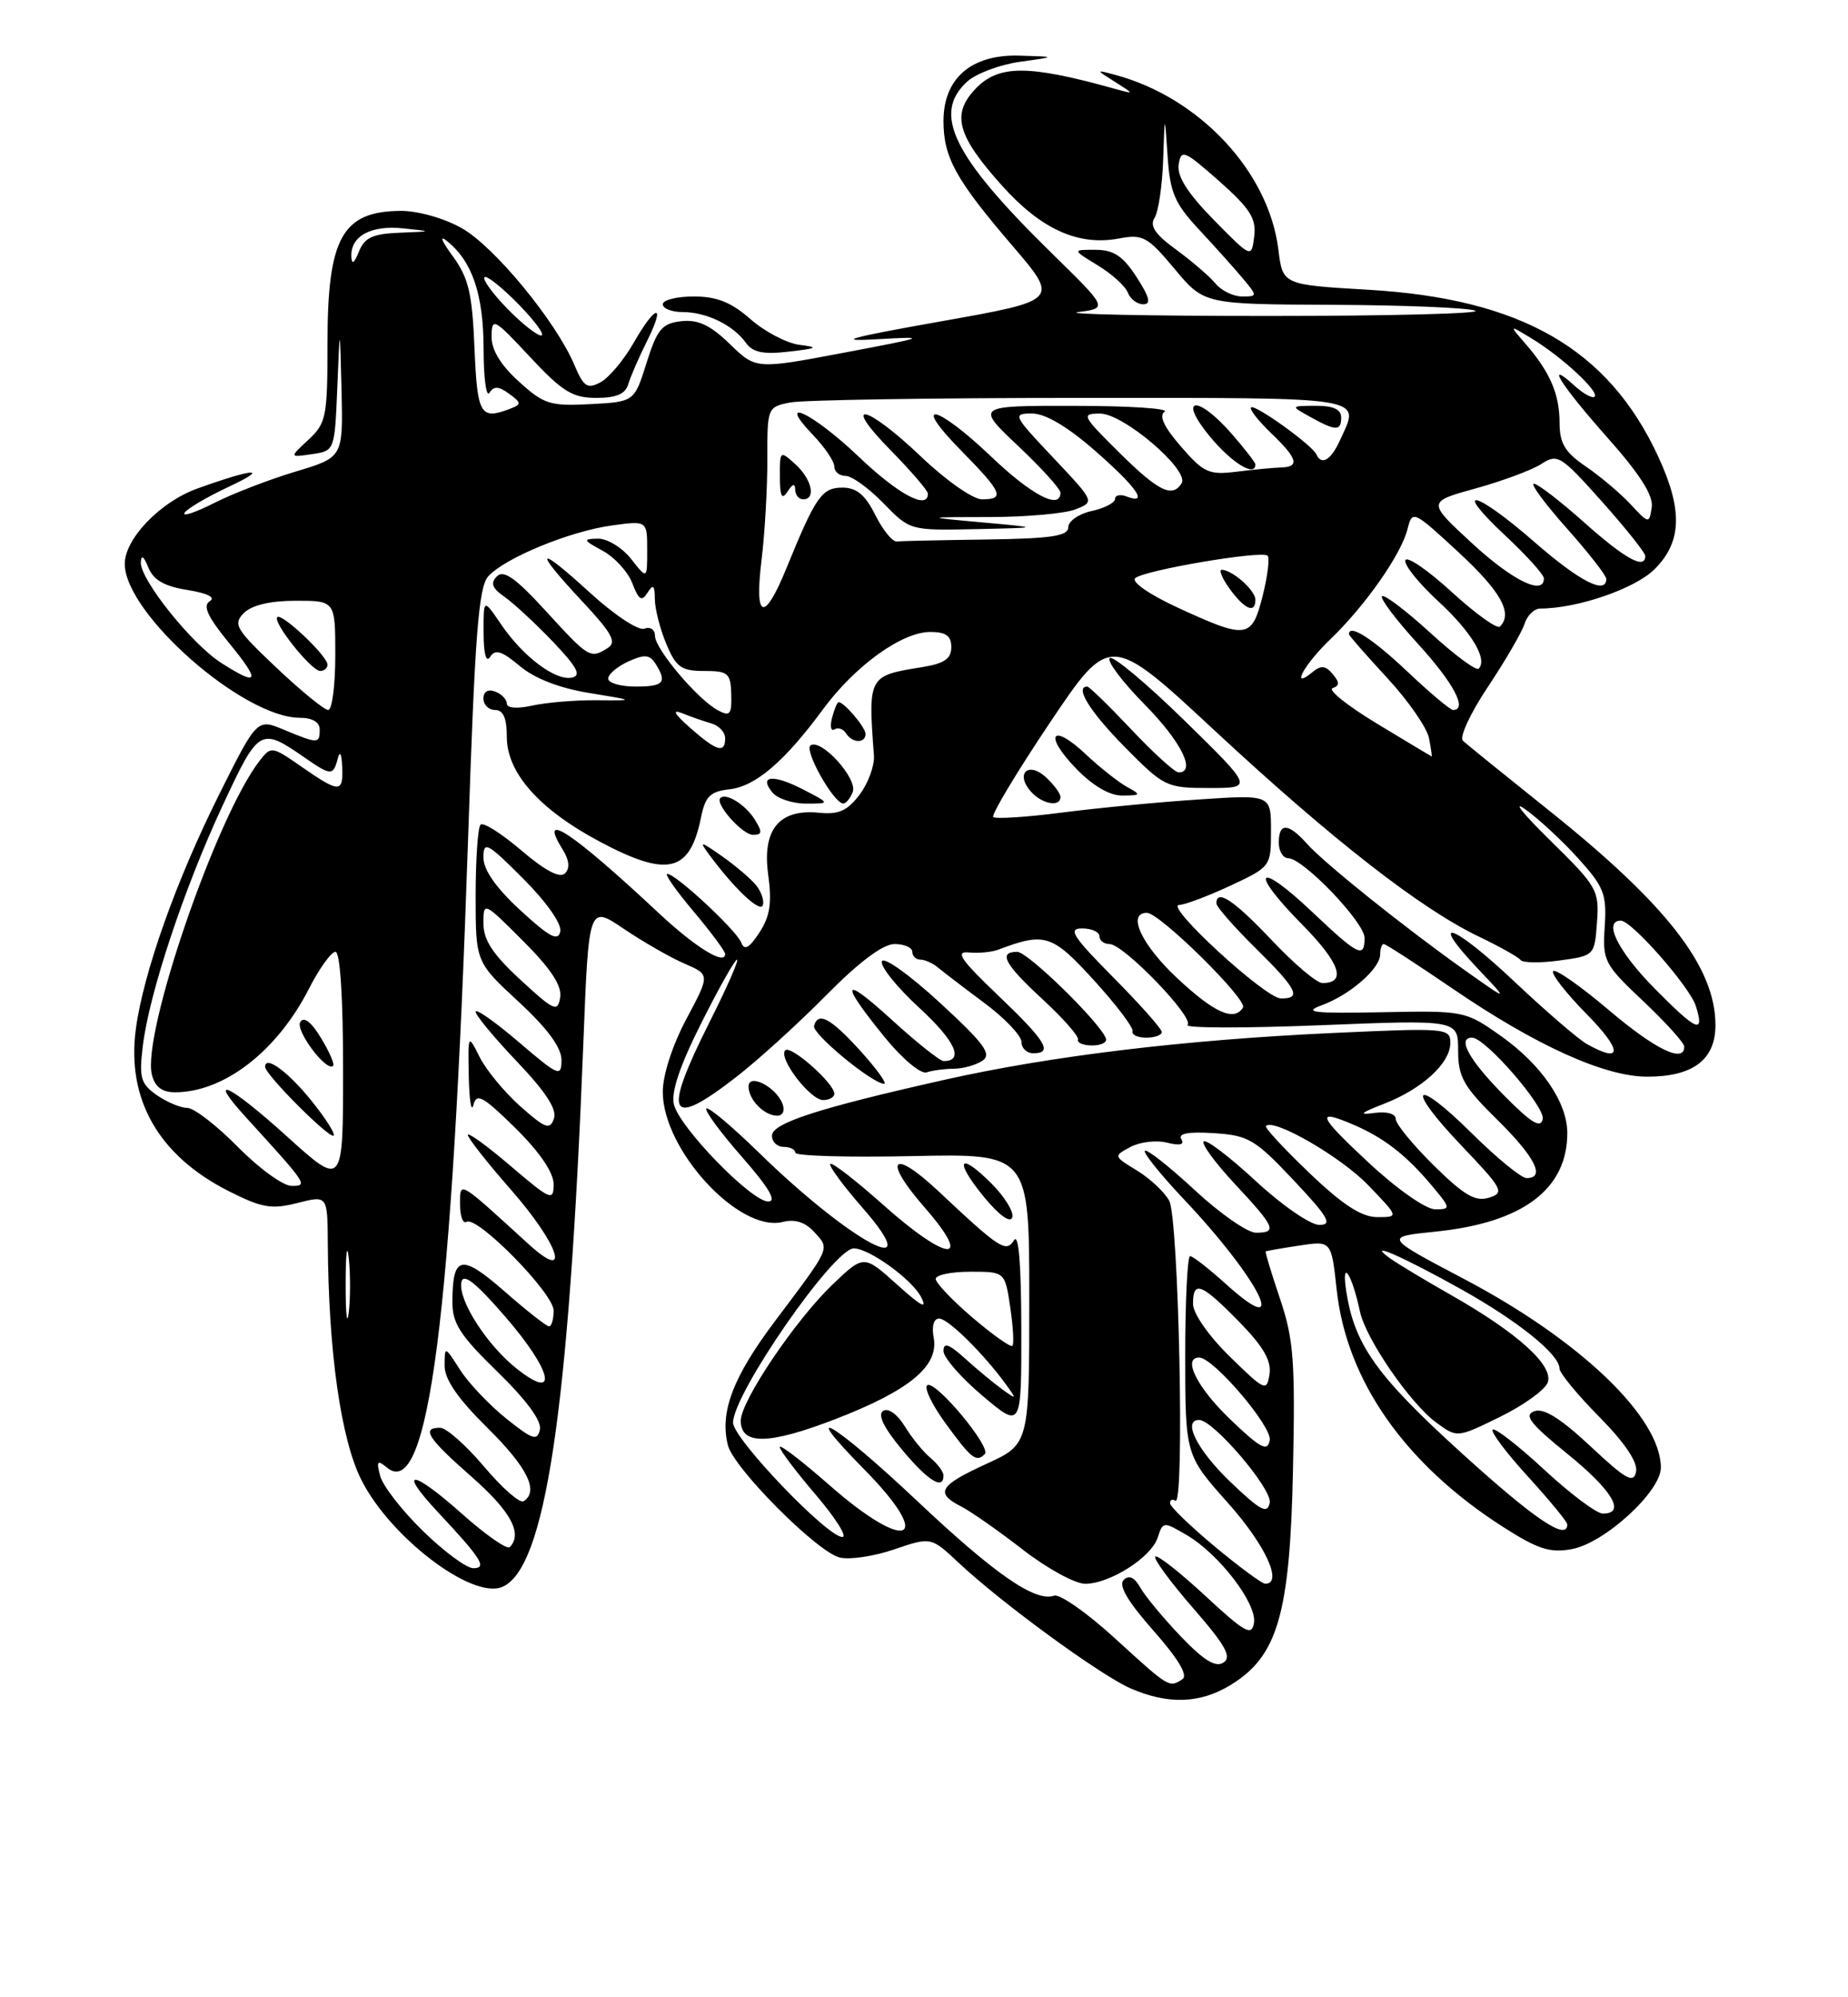 <?xml version="1.0" encoding="UTF-8" standalone="no"?>
<!DOCTYPE svg PUBLIC "-//W3C//DTD SVG 1.1//EN" "http://www.w3.org/Graphics/SVG/1.1/DTD/svg11.dtd" >
<svg xmlns="http://www.w3.org/2000/svg" xmlns:xlink="http://www.w3.org/1999/xlink" version="1.1" viewBox="0 0 237 256">
 <g >
 <path fill="currentColor"
d=" M 157.82 215.97 C 163.86 212.29 165.43 206.89 165.82 188.46 C 166.12 174.46 165.91 171.66 164.16 166.47 C 163.05 163.20 162.23 160.46 162.32 160.40 C 162.42 160.33 164.35 159.99 166.62 159.65 C 170.74 159.02 170.74 159.02 171.42 165.26 C 172.68 176.96 180.18 187.66 192.76 195.71 C 197.25 198.58 198.79 199.07 201.60 198.55 C 205.81 197.76 213.00 191.17 213.00 188.11 C 213.00 181.68 202.68 171.79 187.78 163.94 C 177.50 158.53 177.50 158.53 184.10 157.86 C 195.28 156.73 201.01 152.44 201.00 145.20 C 200.99 141.27 197.66 136.43 192.44 132.75 C 187.92 129.56 187.76 129.53 177.19 129.74 C 168.42 129.91 167.04 129.75 169.50 128.85 C 173.13 127.52 177.00 124.15 177.00 122.33 C 177.00 121.60 177.21 121.00 177.46 121.00 C 177.72 121.00 181.65 123.55 186.21 126.66 C 196.98 134.02 205.78 138.00 211.26 138.00 C 217.12 138.00 220.00 135.83 220.00 131.40 C 220.00 123.97 213.80 115.98 198.69 103.91 C 193.09 99.43 188.10 95.40 187.62 94.95 C 187.13 94.50 188.55 91.44 190.81 88.05 C 193.05 84.69 195.16 81.06 195.51 79.98 C 195.85 78.89 196.76 78.00 197.52 78.00 C 202.29 78.00 209.71 75.45 212.20 72.95 C 215.72 69.44 215.83 65.33 212.62 58.43 C 206.22 44.68 195.06 38.29 175.50 37.14 C 164.50 36.50 164.50 36.50 163.95 32.00 C 162.72 22.00 153.83 12.49 143.00 9.59 C 140.50 8.92 140.50 8.92 143.00 10.50 C 145.50 12.08 145.50 12.08 143.00 11.39 C 131.78 8.26 128.03 8.28 125.05 11.44 C 122.00 14.69 122.77 17.41 128.52 23.81 C 133.54 29.40 138.29 31.54 143.49 30.57 C 146.56 29.99 147.17 30.32 150.64 34.47 C 154.42 39.00 154.42 39.00 170.96 39.07 C 180.06 39.11 188.26 39.45 189.20 39.82 C 190.13 40.19 178.21 40.50 162.70 40.50 C 147.19 40.50 136.21 40.27 138.29 40.00 C 142.08 39.50 142.08 39.50 134.93 32.50 C 122.19 20.03 119.50 14.57 124.06 10.44 C 125.20 9.42 128.23 8.28 130.81 7.92 C 135.50 7.27 135.50 7.27 130.70 7.13 C 124.57 6.96 121.00 10.04 121.00 15.50 C 121.00 20.18 122.56 23.01 129.84 31.50 C 135.84 38.50 135.84 38.50 120.67 41.19 C 108.74 43.31 106.99 43.80 112.50 43.48 C 119.14 43.10 118.91 43.19 108.22 45.21 C 96.95 47.34 96.95 47.34 93.59 44.09 C 91.09 41.66 89.52 40.93 87.37 41.17 C 84.90 41.45 84.28 42.19 82.92 46.50 C 81.35 51.50 81.35 51.50 75.70 51.80 C 70.54 52.07 69.75 51.82 66.53 48.89 C 64.18 46.76 63.01 44.81 63.04 43.09 C 63.07 40.65 63.37 40.81 67.97 45.75 C 72.13 50.20 73.42 51.00 76.47 51.00 C 79.03 51.00 80.21 50.50 80.57 49.25 C 80.86 48.29 81.93 45.81 82.96 43.75 C 85.45 38.77 84.11 38.95 81.24 43.98 C 79.99 46.16 78.09 48.42 77.01 49.00 C 75.32 49.90 74.85 49.59 73.66 46.77 C 71.30 41.19 63.38 31.58 59.21 29.24 C 56.94 27.96 53.56 27.01 51.36 27.03 C 43.88 27.09 42.00 30.49 42.00 43.98 C 42.00 53.43 41.84 54.24 39.55 56.37 C 37.10 58.64 37.10 58.64 40.01 58.21 C 42.92 57.78 42.92 57.78 43.26 49.64 C 43.59 41.50 43.59 41.50 43.80 50.06 C 44.00 58.62 44.00 58.62 37.89 60.45 C 34.53 61.46 29.82 63.27 27.43 64.49 C 25.03 65.70 23.34 66.26 23.67 65.73 C 23.99 65.20 26.56 63.69 29.38 62.37 C 34.71 59.87 32.58 60.00 25.28 62.63 C 20.55 64.33 16.00 69.06 16.00 72.27 C 16.00 78.65 31.20 92.00 38.45 92.00 C 40.05 92.00 41.00 92.56 41.00 93.50 C 41.00 95.35 40.78 95.35 36.45 93.55 C 32.97 92.09 32.97 92.09 28.12 101.80 C 22.61 112.80 18.37 124.73 17.42 131.91 C 16.22 140.91 20.35 148.11 29.27 152.64 C 33.58 154.82 34.81 155.04 38.14 154.19 C 42.00 153.21 42.00 153.21 42.04 159.36 C 42.12 173.27 43.72 184.51 46.36 189.72 C 50.06 197.02 60.42 204.93 64.33 203.43 C 69.92 201.28 72.95 181.08 74.81 133.76 C 75.50 116.01 75.50 116.01 80.00 119.05 C 82.47 120.72 85.98 122.73 87.78 123.51 C 91.06 124.92 91.06 124.92 88.03 130.60 C 86.24 133.96 85.00 137.78 85.00 139.94 C 85.00 147.40 94.80 158.02 100.39 156.62 C 101.97 156.22 103.28 156.65 104.46 157.95 C 106.43 160.13 106.62 159.72 99.40 169.32 C 93.99 176.50 92.28 181.01 93.35 185.24 C 94.10 188.19 104.76 198.90 107.68 199.63 C 108.93 199.95 112.08 199.48 114.68 198.59 C 119.40 196.98 119.40 196.98 122.95 200.31 C 128.50 205.51 141.14 214.73 145.00 216.41 C 149.82 218.50 153.90 218.36 157.82 215.97 Z  M 102.53 44.20 C 100.90 43.99 98.07 42.51 96.25 40.91 C 93.78 38.74 91.92 38.00 88.97 38.00 C 86.78 38.00 85.00 38.45 85.00 39.00 C 85.00 39.55 86.15 40.00 87.57 40.00 C 90.60 40.00 94.05 41.68 95.66 43.94 C 96.53 45.17 97.88 45.45 101.16 45.07 C 104.85 44.65 105.06 44.51 102.53 44.20 Z  M 145.76 35.51 C 144.01 32.81 142.82 32.02 140.50 32.02 C 137.50 32.01 137.50 32.01 140.78 34.01 C 142.59 35.11 144.33 36.68 144.64 37.51 C 144.96 38.33 145.84 39.00 146.62 39.00 C 147.66 39.00 147.43 38.10 145.76 35.51 Z  M 143.00 210.00 C 139.43 206.73 135.91 204.27 135.19 204.52 C 132.78 205.37 127.59 201.78 117.59 192.35 C 107.05 182.41 102.02 179.40 110.78 188.28 C 119.93 197.54 116.46 199.20 106.40 190.38 C 102.88 187.29 100.00 185.08 100.00 185.47 C 100.00 185.86 102.08 188.62 104.62 191.59 C 107.16 194.57 108.70 197.00 108.03 197.00 C 106.08 197.00 94.00 184.37 94.01 182.34 C 94.04 178.60 106.93 160.01 109.50 160.01 C 111.45 160.01 116.89 163.93 118.10 166.20 C 119.00 167.89 118.20 167.49 115.05 164.65 C 110.78 160.81 110.78 160.81 106.76 164.65 C 101.98 169.23 95.00 179.58 95.00 182.09 C 95.00 185.24 98.58 185.19 107.11 181.90 C 116.65 178.22 120.44 175.08 119.74 171.44 C 119.47 169.98 119.75 169.00 120.44 169.00 C 121.59 169.00 126.19 173.55 129.05 177.50 C 130.42 179.39 130.39 179.42 128.50 178.05 C 127.40 177.25 125.26 175.48 123.75 174.11 C 121.70 172.26 121.00 172.01 121.00 173.16 C 121.00 174.00 123.25 176.58 126.00 178.90 C 131.00 183.12 131.00 183.12 130.98 170.31 C 130.97 162.08 130.64 158.02 130.05 158.96 C 129.02 160.59 128.26 160.10 120.34 152.67 C 114.39 147.08 113.14 148.55 118.57 154.75 C 124.95 162.06 121.54 161.81 113.20 154.37 C 109.74 151.29 106.72 148.95 106.48 149.18 C 106.25 149.41 108.11 151.94 110.61 154.80 C 119.20 164.63 109.11 159.24 97.28 147.69 C 93.85 144.35 90.84 141.82 90.59 142.08 C 90.33 142.34 92.38 145.12 95.14 148.27 C 98.61 152.23 99.66 154.00 98.52 154.00 C 96.37 154.00 87.17 144.55 86.43 141.57 C 86.04 140.01 87.17 136.62 89.94 131.13 C 92.18 126.66 94.25 123.00 94.52 123.00 C 94.80 123.00 93.22 126.59 91.01 130.98 C 84.92 143.09 85.73 144.78 94.41 138.05 C 97.21 135.88 102.41 131.16 105.97 127.55 C 110.18 123.29 113.24 121.00 114.72 121.00 C 115.97 121.00 117.00 121.45 117.00 122.00 C 117.00 122.55 117.47 123.00 118.04 123.00 C 118.62 123.00 119.63 123.46 120.29 124.01 C 120.96 124.57 123.64 126.62 126.25 128.56 C 128.86 130.50 131.00 132.75 131.00 133.55 C 131.00 134.35 131.68 135.00 132.50 135.00 C 135.10 135.00 134.17 133.47 128.00 127.58 C 123.20 123.00 122.45 121.90 124.25 122.08 C 125.49 122.20 127.17 122.04 128.00 121.73 C 134.02 119.46 134.92 119.75 140.30 125.65 C 143.16 128.79 145.39 131.73 145.25 132.18 C 145.11 132.63 145.90 133.00 147.00 133.00 C 148.10 133.00 149.00 132.67 149.00 132.28 C 149.00 131.88 146.20 128.73 142.78 125.28 C 137.54 119.99 136.91 119.00 138.78 119.00 C 140.00 119.00 141.00 119.45 141.00 120.00 C 141.00 120.55 141.58 121.00 142.29 121.00 C 144.09 121.00 153.21 130.45 152.30 131.37 C 151.88 131.78 159.52 131.80 169.27 131.41 C 187.00 130.70 187.00 130.70 187.00 134.64 C 187.00 138.04 187.68 139.25 192.00 143.50 C 196.88 148.31 198.24 151.00 195.78 151.00 C 195.11 151.00 191.97 148.44 188.81 145.31 C 181.26 137.84 180.10 139.16 187.45 146.86 C 192.75 152.42 192.99 152.87 190.96 153.51 C 189.22 154.06 187.78 153.22 183.89 149.39 C 181.20 146.74 179.00 144.06 179.00 143.43 C 179.00 142.75 177.87 142.43 176.25 142.65 C 174.17 142.94 174.46 142.65 177.46 141.49 C 182.38 139.59 186.00 136.27 186.00 133.68 C 186.00 131.77 185.51 131.73 170.75 132.41 C 151.75 133.29 134.63 135.36 121.00 138.43 C 104.90 142.05 99.00 143.96 99.00 145.57 C 99.00 146.36 99.67 147.00 100.50 147.00 C 101.33 147.00 102.00 147.34 102.00 147.75 C 102.00 148.16 108.75 148.36 117.00 148.18 C 132.00 147.86 132.00 147.86 132.00 166.48 C 132.00 185.11 132.00 185.11 126.50 187.63 C 120.45 190.40 119.88 191.36 123.25 193.08 C 124.49 193.71 128.05 196.20 131.17 198.62 C 134.28 201.03 137.88 203.00 139.17 203.00 C 142.35 202.99 147.68 199.60 148.48 197.05 C 149.13 195.02 149.22 195.01 152.17 196.74 C 156.32 199.16 161.21 205.52 160.82 208.00 C 160.54 209.75 159.69 209.28 154.56 204.53 C 151.30 201.51 148.42 199.25 148.16 199.51 C 147.90 199.77 150.07 202.73 152.99 206.09 C 157.18 210.90 158.01 212.38 156.90 213.10 C 155.89 213.75 154.38 212.82 151.44 209.75 C 149.20 207.41 146.87 204.60 146.25 203.50 C 145.49 202.15 144.79 201.83 144.10 202.51 C 143.41 203.20 144.64 205.29 147.93 209.01 C 151.12 212.62 152.39 214.75 151.64 215.23 C 149.93 216.34 149.98 216.37 143.00 210.00 Z  M 121.00 189.12 C 121.00 188.64 120.25 187.63 119.34 186.87 C 118.42 186.12 116.94 184.29 116.04 182.82 C 115.09 181.27 113.92 180.43 113.27 180.83 C 112.52 181.30 113.32 182.97 115.65 185.77 C 118.99 189.79 121.00 191.05 121.00 189.12 Z  M 126.30 186.37 C 127.16 185.50 119.98 176.89 118.93 177.54 C 118.46 177.83 119.52 180.05 121.29 182.47 C 124.58 186.98 125.20 187.47 126.30 186.37 Z  M 127.15 151.69 C 122.95 147.49 122.31 148.71 126.23 153.46 C 128.13 155.77 129.57 156.80 129.82 156.04 C 130.05 155.35 128.85 153.39 127.15 151.69 Z  M 100.35 141.47 C 99.52 139.30 96.00 137.51 96.00 139.26 C 96.00 140.95 98.01 143.00 99.67 143.00 C 100.40 143.00 100.69 142.35 100.35 141.47 Z  M 107.00 140.19 C 107.00 138.86 101.42 133.92 100.71 134.62 C 99.76 135.58 103.89 141.00 105.57 141.00 C 106.36 141.00 107.00 140.63 107.00 140.19 Z  M 110.39 134.75 C 106.56 130.51 104.90 129.61 104.40 131.50 C 104.13 132.49 111.71 138.77 113.37 138.92 C 113.84 138.96 112.50 137.09 110.39 134.75 Z  M 122.33 136.98 C 123.52 136.98 125.17 136.51 126.00 135.95 C 127.23 135.11 126.23 133.76 120.50 128.49 C 116.62 124.92 113.32 122.57 113.10 123.22 C 112.88 123.87 115.05 126.56 117.91 129.19 C 122.51 133.42 123.69 136.00 121.02 136.00 C 120.55 136.00 117.58 133.64 114.41 130.75 C 107.95 124.85 107.60 125.76 113.53 133.03 C 115.72 135.72 118.10 137.70 118.83 137.45 C 119.56 137.20 121.14 136.99 122.33 136.98 Z  M 141.83 133.10 C 141.07 131.04 131.81 122.00 130.46 122.00 C 127.97 122.00 128.82 123.58 133.75 128.12 C 136.36 130.53 138.39 132.84 138.25 133.25 C 138.11 133.66 138.94 134.00 140.08 134.00 C 141.23 134.00 142.02 133.59 141.83 133.10 Z  M 155.81 198.24 C 152.68 195.63 150.09 193.14 150.06 192.69 C 150.03 192.25 150.34 192.09 150.75 192.35 C 151.94 193.08 151.17 156.19 149.95 153.91 C 149.36 152.80 147.50 151.06 145.83 150.04 C 142.79 148.19 142.79 148.18 144.98 147.01 C 146.19 146.36 148.31 146.11 149.68 146.46 C 151.33 146.87 151.94 146.72 151.50 146.00 C 151.05 145.28 152.41 145.03 155.67 145.24 C 160.10 145.52 160.95 146.02 165.90 151.27 C 170.37 156.02 170.93 157.00 169.20 157.00 C 168.05 157.00 164.38 154.47 161.03 151.36 C 157.68 148.26 154.68 145.98 154.37 146.30 C 154.05 146.61 155.87 149.08 158.40 151.79 C 163.54 157.29 163.85 158.00 161.06 158.00 C 159.99 158.00 156.45 155.54 153.20 152.52 C 149.95 149.51 147.08 147.25 146.83 147.50 C 146.58 147.75 148.84 150.55 151.84 153.73 C 161.58 164.03 165.61 172.16 157.22 164.58 C 155.04 162.61 152.97 161.00 152.63 161.00 C 152.28 161.00 152.00 166.74 152.00 173.75 C 152.01 186.50 152.01 186.50 157.50 192.66 C 162.29 198.02 164.59 203.02 162.25 202.99 C 161.84 202.98 158.94 200.84 155.81 198.24 Z  M 54.25 196.24 C 51.56 193.62 49.09 190.45 48.76 189.18 C 48.25 187.25 48.39 187.08 49.62 188.10 C 54.93 192.51 57.97 168.99 60.03 107.53 C 60.90 81.37 61.37 75.24 62.62 73.87 C 64.75 71.51 73.08 68.09 78.47 67.35 C 83.00 66.73 83.00 66.73 83.00 70.50 C 83.00 74.27 83.00 74.27 80.93 71.63 C 79.79 70.19 77.88 69.02 76.68 69.04 C 74.70 69.08 74.76 69.22 77.30 70.60 C 78.83 71.43 80.55 73.31 81.10 74.77 C 81.92 76.91 82.30 77.15 83.04 75.97 C 83.77 74.82 83.97 74.99 83.98 76.78 C 83.99 78.04 84.65 80.62 85.45 82.53 C 86.70 85.52 87.36 86.00 90.30 86.00 C 93.39 86.00 93.70 86.27 93.78 89.00 C 93.85 91.59 93.62 91.87 92.07 91.04 C 89.47 89.65 84.00 83.18 84.00 81.50 C 84.00 80.70 83.40 80.29 82.64 80.58 C 81.88 80.87 78.77 78.81 75.64 75.95 C 68.78 69.68 68.30 70.27 74.70 77.11 C 78.48 81.15 79.12 82.31 77.95 83.05 C 75.71 84.47 75.53 84.36 70.04 78.36 C 66.15 74.10 64.60 73.00 63.73 73.87 C 62.86 74.74 63.11 75.39 64.73 76.52 C 65.91 77.35 68.69 79.93 70.92 82.26 C 74.02 85.51 74.59 86.58 73.35 86.85 C 71.25 87.30 67.08 84.17 64.25 80.01 C 62.00 76.70 62.00 76.70 62.02 81.10 C 62.02 83.83 62.35 85.00 62.86 84.19 C 63.51 83.17 64.35 83.43 66.65 85.36 C 68.56 86.96 71.73 88.20 75.56 88.82 C 81.50 89.79 81.50 89.79 76.50 89.75 C 73.75 89.73 70.04 90.04 68.25 90.44 C 66.32 90.87 65.00 90.76 65.00 90.19 C 65.00 89.65 64.33 88.95 63.50 88.64 C 62.59 88.29 62.00 88.64 62.00 89.53 C 62.00 90.34 62.67 91.00 63.50 91.00 C 64.54 91.00 65.00 92.05 65.00 94.47 C 65.00 99.05 69.16 103.74 76.85 107.84 C 85.64 112.52 88.47 111.85 89.91 104.74 C 90.45 102.07 91.10 101.44 93.54 101.17 C 96.88 100.80 100.60 97.63 105.55 90.91 C 109.67 85.32 115.67 81.00 119.30 81.00 C 121.31 81.00 122.00 81.50 122.00 82.95 C 122.00 84.44 121.10 85.05 118.25 85.51 C 111.35 86.61 111.32 86.67 112.08 96.84 C 112.17 98.13 111.35 100.38 110.25 101.84 C 108.67 103.93 107.55 104.43 105.03 104.17 C 99.92 103.66 97.72 106.34 98.52 112.12 C 99.01 115.74 98.75 117.45 97.39 119.53 C 96.08 121.53 95.47 121.87 95.06 120.81 C 94.44 119.23 86.66 112.00 85.57 112.00 C 85.19 112.00 86.71 114.17 88.94 116.81 C 91.17 119.46 93.00 121.92 93.00 122.28 C 93.00 123.78 89.18 121.42 84.50 117.05 C 73.36 106.63 68.91 103.69 72.16 108.88 C 73.01 110.25 73.11 111.29 72.46 111.94 C 71.80 112.60 69.91 111.60 66.86 109.00 C 64.33 106.84 61.98 105.35 61.63 105.70 C 61.28 106.05 61.00 110.15 61.00 114.81 C 61.00 123.30 61.00 123.30 66.51 128.40 C 70.22 131.83 72.01 134.27 72.01 135.87 C 72.00 138.09 71.64 137.93 66.50 133.54 C 63.48 130.96 61.00 129.22 61.00 129.68 C 61.00 130.13 63.39 133.02 66.32 136.09 C 69.99 139.94 71.46 142.20 71.04 143.38 C 70.52 144.86 69.93 144.64 66.73 141.80 C 64.69 139.98 62.35 137.15 61.52 135.50 C 60.01 132.50 60.01 132.50 60.12 138.00 C 60.18 141.03 60.45 142.66 60.71 141.63 C 61.12 140.05 61.93 140.50 66.10 144.59 C 69.22 147.68 71.00 150.28 71.00 151.79 C 71.00 153.99 70.62 153.83 65.50 149.46 C 62.47 146.87 60.00 145.08 60.00 145.47 C 60.00 145.87 62.48 149.01 65.50 152.46 C 71.74 159.56 73.34 164.53 67.75 159.43 C 58.70 151.17 59.00 151.34 59.00 154.38 C 59.00 155.89 59.37 156.89 59.83 156.61 C 61.18 155.77 71.00 165.76 71.00 167.98 C 71.00 169.09 70.74 170.00 70.41 170.00 C 70.09 170.00 67.52 167.99 64.71 165.52 C 59.15 160.67 58.04 160.88 58.02 166.85 C 58.00 169.62 59.00 171.16 63.82 175.85 C 67.53 179.46 69.49 182.13 69.24 183.24 C 68.91 184.73 68.30 184.53 64.91 181.81 C 62.74 180.07 60.08 177.26 59.00 175.57 C 57.03 172.50 57.03 172.50 57.02 175.03 C 57.01 176.79 58.68 179.23 62.50 183.00 C 67.65 188.08 69.16 191.16 67.14 192.42 C 66.66 192.71 64.38 190.71 62.08 187.98 C 59.77 185.24 57.23 183.00 56.44 183.00 C 53.98 183.00 54.84 184.33 60.51 189.31 C 65.50 193.69 67.07 196.59 65.37 198.30 C 65.02 198.64 62.24 196.70 59.19 193.98 C 52.85 188.33 50.91 188.20 56.12 193.77 C 61.77 199.81 62.52 201.00 60.69 201.00 C 59.83 201.00 56.93 198.86 54.25 196.24 Z  M 96.93 113.42 C 96.24 112.59 94.29 110.93 92.59 109.74 C 89.77 107.77 89.63 107.75 90.95 109.54 C 94.20 113.94 97.49 117.03 97.83 116.02 C 98.03 115.42 97.62 114.25 96.93 113.42 Z  M 96.78 105.02 C 95.60 103.13 93.09 101.57 92.38 102.29 C 91.66 103.01 95.20 107.00 96.57 107.00 C 97.76 107.00 97.80 106.65 96.78 105.02 Z  M 103.00 101.19 C 99.15 99.20 97.25 99.39 99.07 101.59 C 99.72 102.37 101.65 103.00 103.37 103.00 C 106.50 103.00 106.50 103.00 103.00 101.19 Z  M 109.36 101.51 C 110.01 99.81 105.36 94.66 103.96 95.53 C 103.05 96.09 106.91 102.96 108.14 102.99 C 108.50 102.99 109.04 102.33 109.36 101.51 Z  M 111.00 94.07 C 111.00 93.22 108.27 90.00 107.55 90.00 C 107.37 90.00 107.00 90.90 106.71 92.00 C 106.42 93.10 106.56 93.77 107.02 93.49 C 107.48 93.20 108.14 93.42 108.49 93.98 C 109.28 95.26 111.00 95.32 111.00 94.07 Z  M 187.53 186.32 C 176.54 176.35 173.72 172.40 172.65 165.50 C 171.99 161.18 173.38 163.24 174.41 168.11 C 175.16 171.61 180.84 179.87 184.19 182.33 C 186.87 184.30 186.87 184.30 192.34 181.62 C 195.35 180.15 198.11 178.17 198.48 177.22 C 199.31 175.07 194.66 170.85 186.06 165.97 C 182.70 164.06 179.17 161.94 178.22 161.25 C 175.04 158.93 179.94 161.08 187.50 165.31 C 194.74 169.37 200.00 173.61 200.00 175.41 C 200.00 175.97 202.29 178.76 205.10 181.60 C 208.40 184.95 210.06 187.42 209.82 188.63 C 209.51 190.19 208.54 189.65 203.98 185.38 C 200.15 181.80 197.98 180.44 196.77 180.88 C 195.39 181.39 196.24 182.48 201.02 186.35 C 206.79 191.03 208.56 194.00 205.56 194.00 C 204.76 194.00 201.37 191.46 198.03 188.36 C 194.68 185.26 191.71 182.96 191.43 183.24 C 191.15 183.52 193.19 186.23 195.96 189.26 C 198.73 192.30 201.00 195.05 201.00 195.39 C 201.00 197.56 196.85 194.77 187.53 186.32 Z  M 157.74 189.89 C 153.52 185.84 151.60 182.00 153.79 182.00 C 155.61 182.00 163.17 190.86 162.84 192.60 C 162.55 194.12 161.67 193.65 157.74 189.89 Z  M 157.74 181.89 C 153.52 177.84 151.60 174.00 153.79 174.00 C 155.61 174.00 163.17 182.86 162.84 184.60 C 162.55 186.12 161.67 185.65 157.74 181.89 Z  M 66.32 175.47 C 62.45 172.42 58.73 166.63 59.17 164.34 C 59.41 163.12 61.00 164.38 64.83 168.80 C 70.81 175.71 71.70 179.70 66.32 175.47 Z  M 157.72 173.88 C 155.01 171.23 153.00 168.35 153.00 167.13 C 153.00 164.06 154.05 164.46 158.88 169.38 C 162.01 172.57 163.07 174.39 162.81 176.13 C 162.46 178.39 162.23 178.29 157.72 173.88 Z  M 124.71 168.87 C 122.12 166.66 120.00 164.43 120.00 163.92 C 120.00 163.41 122.00 163.00 124.44 163.00 C 128.88 163.00 128.88 163.00 129.56 167.55 C 129.93 170.05 130.06 172.28 129.84 172.50 C 129.61 172.72 127.31 171.09 124.71 168.87 Z  M 44.33 164.50 C 44.33 160.65 44.51 159.20 44.73 161.27 C 44.95 163.35 44.94 166.50 44.72 168.27 C 44.50 170.05 44.32 168.35 44.33 164.50 Z  M 167.92 150.34 C 164.66 147.23 162.15 144.52 162.35 144.32 C 163.36 143.30 171.98 148.29 175.45 151.89 C 179.41 156.00 179.41 156.00 176.63 156.00 C 174.62 156.00 172.21 154.44 167.92 150.34 Z  M 175.50 149.00 C 168.98 142.93 168.63 142.02 173.70 144.21 C 177.49 145.85 180.34 148.06 183.52 151.84 C 186.08 154.88 186.10 155.00 184.06 155.00 C 182.86 155.00 179.16 152.41 175.50 149.00 Z  M 30.50 147.00 C 27.79 144.25 24.87 142.00 24.01 142.00 C 23.15 142.00 21.39 141.26 20.10 140.36 C 18.05 138.92 17.82 138.14 18.31 134.11 C 19.11 127.38 23.61 113.84 28.55 103.25 C 33.21 93.26 33.38 93.16 39.15 97.16 C 42.43 99.43 42.74 99.44 43.31 97.25 C 43.59 96.17 43.81 96.56 43.88 98.25 C 44.03 101.66 43.57 101.67 38.69 98.29 C 34.85 95.62 34.76 95.61 33.27 97.54 C 27.70 104.77 18.18 132.53 19.48 137.75 C 19.87 139.31 20.78 140.00 22.45 140.00 C 28.72 140.00 35.52 134.75 39.61 126.75 C 40.94 124.14 42.48 122.00 43.02 122.00 C 43.62 122.00 44.00 127.87 44.00 137.08 C 44.00 152.17 44.00 152.17 36.78 145.64 C 29.33 138.91 26.38 137.56 31.59 143.26 C 39.46 151.89 39.53 152.00 37.39 152.00 C 36.31 152.00 33.21 149.75 30.50 147.00 Z  M 39.98 141.13 C 36.97 137.38 34.00 135.20 34.00 136.74 C 34.00 137.73 42.30 146.04 42.79 145.55 C 43.02 145.32 41.75 143.33 39.98 141.13 Z  M 41.16 133.03 C 39.92 130.98 38.97 130.25 38.51 130.99 C 37.84 132.07 41.88 137.45 42.72 136.61 C 42.94 136.40 42.23 134.79 41.16 133.03 Z  M 192.75 140.26 C 188.37 135.81 186.84 133.00 188.79 133.00 C 190.49 133.00 198.17 141.85 197.85 143.43 C 197.58 144.69 196.35 143.92 192.75 140.26 Z  M 203.50 133.81 C 202.40 133.19 198.20 129.57 194.16 125.76 C 186.35 118.39 182.98 117.24 189.56 124.19 C 193.50 128.35 193.50 128.35 188.00 124.46 C 180.24 118.97 169.85 110.66 167.60 108.13 C 165.21 105.46 164.00 105.42 164.00 108.00 C 164.00 109.10 164.55 110.00 165.21 110.00 C 167.12 110.00 175.00 118.22 175.00 120.21 C 175.00 122.88 174.21 122.49 168.29 116.89 C 161.21 110.19 160.07 111.48 166.93 118.43 C 171.85 123.41 172.76 126.00 169.59 126.00 C 168.87 126.00 165.95 123.53 163.09 120.50 C 158.25 115.38 156.00 113.89 156.00 115.79 C 156.00 116.22 158.25 118.79 161.00 121.50 C 166.37 126.79 166.99 128.02 164.25 127.97 C 162.25 127.93 149.28 116.01 151.22 115.99 C 151.93 115.98 154.86 114.88 157.75 113.54 C 162.97 111.10 163.00 111.07 163.00 106.47 C 163.00 101.85 163.00 101.85 153.75 102.47 C 148.66 102.80 140.76 103.56 136.19 104.15 C 131.63 104.74 127.66 104.99 127.38 104.72 C 127.11 104.44 130.36 99.02 134.61 92.68 C 142.35 81.16 142.35 81.16 155.92 93.77 C 170.86 107.64 182.22 116.49 189.65 120.04 C 192.32 121.32 194.72 122.67 195.00 123.04 C 195.28 123.42 197.53 123.45 200.00 123.11 C 204.48 122.50 204.50 122.48 204.81 118.20 C 205.11 114.10 204.83 113.63 198.81 107.72 C 195.34 104.32 193.89 102.52 195.60 103.72 C 197.30 104.93 200.36 107.76 202.40 110.02 C 205.71 113.68 206.07 114.61 205.80 118.75 C 205.51 123.18 205.72 123.59 210.75 128.33 C 213.64 131.06 216.00 133.67 216.00 134.15 C 216.00 136.32 212.30 134.53 206.31 129.45 C 202.71 126.40 199.51 124.16 199.19 124.47 C 198.88 124.79 200.83 127.29 203.52 130.02 C 208.10 134.67 208.09 136.40 203.50 133.81 Z  M 136.00 102.15 C 136.00 101.69 135.14 100.54 134.10 99.59 C 131.85 97.55 130.19 99.17 132.20 101.45 C 133.62 103.06 136.00 103.50 136.00 102.15 Z  M 144.50 100.84 C 143.40 100.23 141.04 98.36 139.26 96.69 C 134.88 92.55 133.78 94.15 138.01 98.51 C 140.17 100.74 142.32 101.99 143.95 101.97 C 146.35 101.94 146.38 101.88 144.50 100.84 Z  M 151.88 92.33 C 147.00 87.56 142.70 83.97 142.32 84.35 C 141.93 84.74 143.95 87.41 146.81 90.31 C 151.47 95.03 153.45 99.00 151.15 99.00 C 150.67 99.00 147.95 96.53 145.09 93.50 C 142.23 90.47 139.69 88.00 139.44 88.00 C 137.78 88.00 139.77 91.21 144.22 95.72 C 149.29 100.86 149.59 101.00 155.09 101.00 C 160.74 101.00 160.74 101.00 151.88 92.33 Z  M 212.19 126.69 C 207.52 121.96 205.55 118.00 207.87 118.00 C 209.25 118.00 216.70 126.47 217.48 128.93 C 218.65 132.63 217.62 132.19 212.19 126.69 Z  M 66.75 125.59 C 63.22 122.34 62.00 120.49 62.00 118.37 C 62.00 115.54 62.02 115.54 67.09 120.61 C 70.65 124.17 72.08 126.34 71.84 127.83 C 71.53 129.78 71.08 129.58 66.75 125.59 Z  M 150.96 125.36 C 146.38 121.08 144.49 117.00 147.09 117.00 C 148.72 117.00 160.03 128.15 159.41 129.14 C 158.28 130.97 155.72 129.82 150.96 125.36 Z  M 66.75 116.69 C 63.62 113.81 62.00 111.50 62.00 109.92 C 62.00 107.74 62.47 107.99 67.10 112.62 C 70.09 115.62 72.06 118.41 71.85 119.39 C 71.58 120.70 70.47 120.11 66.75 116.69 Z  M 176.61 92.76 C 172.82 90.47 170.25 88.42 170.90 88.20 C 171.81 87.90 171.81 87.47 170.91 86.39 C 170.02 85.32 169.40 85.25 168.37 86.11 C 165.40 88.57 167.21 85.19 170.60 81.95 C 175.09 77.63 179.69 71.08 180.51 67.81 C 181.13 65.36 181.23 65.41 187.07 70.80 C 192.49 75.82 194.05 78.61 192.36 80.31 C 192.01 80.66 189.21 78.65 186.15 75.85 C 183.09 73.05 180.42 71.23 180.23 71.81 C 180.04 72.38 181.92 74.73 184.40 77.02 C 188.72 80.99 190.83 84.51 189.63 85.71 C 189.32 86.01 186.52 83.94 183.41 81.09 C 180.30 78.25 177.52 76.15 177.24 76.42 C 176.96 76.70 179.05 79.46 181.87 82.55 C 186.42 87.53 188.26 91.00 186.35 91.00 C 185.99 91.00 183.31 88.75 180.41 86.00 C 175.99 81.83 173.00 79.92 173.00 81.29 C 173.00 81.46 175.21 83.98 177.90 86.89 C 180.60 89.81 183.01 93.28 183.26 94.60 C 183.52 95.92 183.67 96.98 183.61 96.96 C 183.55 96.94 180.40 95.05 176.61 92.76 Z  M 88.50 93.28 C 86.46 91.48 86.14 90.88 87.50 91.42 C 88.60 91.87 90.29 92.45 91.25 92.73 C 92.21 93.01 93.00 93.86 93.00 94.62 C 93.00 96.62 91.90 96.29 88.50 93.28 Z  M 35.44 85.57 C 30.22 80.64 29.85 80.01 31.28 78.57 C 32.30 77.56 34.65 77.00 37.93 77.00 C 43.00 77.00 43.00 77.00 43.00 84.00 C 43.00 87.85 42.59 91.00 42.09 91.00 C 41.59 91.00 38.60 88.56 35.44 85.57 Z  M 42.00 85.19 C 42.00 84.08 36.13 78.53 35.56 79.10 C 34.93 79.74 39.93 86.00 41.07 86.00 C 41.58 86.00 42.00 85.63 42.00 85.19 Z  M 78.00 86.98 C 78.00 86.42 79.16 85.43 80.57 84.79 C 82.65 83.84 83.32 83.89 84.06 85.06 C 85.59 87.48 85.14 88.00 81.50 88.00 C 79.58 88.00 78.00 87.54 78.00 86.98 Z  M 28.36 84.96 C 24.57 82.53 17.98 74.29 18.06 72.09 C 18.10 71.06 18.44 71.28 19.02 72.73 C 19.67 74.34 21.07 75.15 24.04 75.62 C 26.63 76.04 27.69 76.57 26.90 77.06 C 25.97 77.64 26.63 79.06 29.38 82.42 C 33.47 87.41 33.21 88.06 28.36 84.96 Z  M 151.08 77.90 C 147.45 76.23 145.06 74.58 145.58 74.11 C 146.72 73.08 161.85 70.52 162.57 71.23 C 162.85 71.52 162.57 73.84 161.93 76.38 C 160.54 81.88 159.92 81.97 151.08 77.90 Z  M 161.00 76.86 C 161.00 75.68 158.09 73.09 156.70 73.03 C 156.27 73.01 156.72 74.11 157.70 75.47 C 159.63 78.12 161.00 78.70 161.00 76.86 Z  M 97.67 71.75 C 98.09 68.31 98.42 62.50 98.41 58.84 C 98.39 52.26 98.43 52.16 101.32 51.59 C 102.93 51.26 119.72 51.00 138.62 51.00 C 175.96 51.00 174.44 50.75 171.84 56.45 C 170.69 58.97 169.48 59.70 168.83 58.25 C 168.31 57.06 160.91 51.75 160.44 52.22 C 160.21 52.46 161.37 53.93 163.01 55.51 C 166.43 58.79 166.73 59.86 164.25 59.92 C 163.29 59.95 160.74 60.19 158.58 60.46 C 155.03 60.90 154.36 60.59 151.44 57.22 C 149.26 54.71 148.59 53.26 149.36 52.77 C 149.99 52.36 144.79 52.02 137.81 52.02 C 125.12 52.00 125.12 52.00 130.56 57.15 C 133.55 59.97 136.00 62.67 136.00 63.15 C 136.00 65.40 132.31 63.48 127.09 58.50 C 120.01 51.76 116.74 51.14 123.29 57.78 C 128.55 63.13 128.92 64.00 125.93 64.00 C 124.78 64.00 121.28 61.55 118.09 58.50 C 111.01 51.76 107.74 51.14 114.29 57.78 C 116.88 60.42 119.00 62.89 119.00 63.28 C 119.00 65.41 115.18 63.36 110.09 58.50 C 104.18 52.87 99.33 50.61 104.31 55.80 C 105.79 57.35 107.00 59.15 107.00 59.80 C 107.00 60.46 107.65 61.00 108.45 61.00 C 109.25 61.00 111.43 62.58 113.30 64.50 C 116.69 67.99 116.72 68.00 125.10 67.82 C 133.50 67.64 133.50 67.64 126.00 66.96 C 118.50 66.28 118.50 66.28 127.00 66.27 C 131.68 66.26 136.60 65.82 137.95 65.28 C 140.40 64.31 140.40 64.31 135.06 58.65 C 129.93 53.23 129.82 53.00 132.34 53.00 C 134.06 53.00 136.87 54.66 140.41 57.75 C 145.80 62.46 147.38 64.74 144.50 63.64 C 143.68 63.32 143.00 63.46 143.00 63.95 C 143.00 64.44 141.65 65.14 140.00 65.50 C 138.35 65.86 137.00 66.80 137.00 67.58 C 137.00 68.71 134.84 69.03 126.50 69.15 C 120.72 69.23 115.55 69.34 115.00 69.40 C 114.44 69.45 113.21 67.92 112.25 66.00 C 110.96 63.42 109.85 62.50 108.04 62.50 C 105.40 62.50 104.61 63.64 100.89 72.75 C 98.00 79.85 96.72 79.46 97.67 71.75 Z  M 101.98 62.75 C 101.99 63.44 102.45 64.00 103.00 64.00 C 104.69 64.00 104.11 61.41 102.00 59.50 C 100.04 57.72 100.00 57.75 100.02 61.10 C 100.03 63.66 100.27 64.13 101.00 63.00 C 101.65 62.00 101.97 61.92 101.98 62.75 Z  M 161.00 59.53 C 161.00 59.28 159.60 57.48 157.90 55.53 C 153.47 50.50 150.98 50.91 155.19 55.98 C 157.99 59.36 161.00 61.19 161.00 59.53 Z  M 172.00 53.50 C 172.00 52.47 170.98 52.00 168.75 52.01 C 165.50 52.03 165.50 52.03 168.00 53.42 C 171.33 55.27 172.00 55.28 172.00 53.50 Z  M 188.76 69.61 C 183.03 64.32 183.03 64.32 189.26 62.60 C 192.69 61.65 196.48 60.24 197.69 59.46 C 199.75 58.12 200.18 58.39 205.43 64.27 C 208.49 67.70 210.99 70.84 211.00 71.25 C 211.01 73.06 208.43 71.65 203.21 67.00 C 200.13 64.25 197.20 62.00 196.72 62.00 C 196.24 62.00 198.13 64.56 200.92 67.70 C 203.71 70.83 206.00 73.76 206.00 74.20 C 206.00 76.27 202.58 74.52 196.82 69.50 C 189.18 62.83 186.08 62.13 193.04 68.64 C 195.77 71.19 198.00 73.66 198.00 74.14 C 198.00 76.39 193.96 74.41 188.76 69.61 Z  M 209.10 64.62 C 207.78 63.21 205.20 61.03 203.36 59.78 C 200.70 57.97 200.01 56.82 200.01 54.18 C 200.00 50.49 198.79 47.70 195.63 44.05 C 193.50 41.60 193.50 41.60 196.50 43.43 C 200.33 45.76 205.13 50.21 204.50 50.84 C 204.23 51.10 203.11 50.50 202.01 49.51 C 197.97 45.85 200.16 49.35 206.08 56.01 C 210.31 60.77 212.06 63.51 211.83 65.02 C 211.50 67.16 211.47 67.16 209.10 64.62 Z  M 143.50 57.97 C 138.75 53.26 138.63 53.02 141.08 53.01 C 144.07 53.00 152.57 60.26 151.54 61.94 C 150.35 63.86 148.56 62.98 143.50 57.97 Z  M 60.85 44.58 C 60.56 37.57 60.09 35.61 58.06 32.83 C 56.58 30.81 56.31 30.06 57.37 30.93 C 60.58 33.53 62.00 37.74 62.02 44.70 C 62.02 48.44 62.36 50.98 62.77 50.34 C 63.33 49.46 63.96 49.49 65.29 50.47 C 66.88 51.63 66.90 51.83 65.45 52.38 C 61.60 53.86 61.21 53.20 60.85 44.58 Z  M 65.01 39.51 C 63.16 37.60 61.86 35.81 62.13 35.53 C 62.41 35.26 64.38 36.83 66.52 39.02 C 68.66 41.21 69.95 43.00 69.40 43.00 C 68.85 43.00 66.87 41.43 65.01 39.51 Z  M 155.87 36.33 C 155.12 35.42 152.85 33.47 150.84 32.00 C 148.15 30.05 147.41 28.96 148.07 27.92 C 148.56 27.14 149.06 23.80 149.17 20.50 C 149.37 14.50 149.37 14.50 149.74 20.00 C 150.05 24.72 150.64 26.07 153.84 29.50 C 155.89 31.70 158.41 34.51 159.44 35.75 C 161.28 37.96 161.27 38.00 159.28 38.00 C 158.16 38.00 156.63 37.25 155.87 36.33 Z  M 45.06 32.87 C 44.96 30.26 47.57 28.84 51.68 29.27 C 55.50 29.66 55.50 29.66 51.22 29.83 C 47.80 29.97 46.75 30.45 46.03 32.25 C 45.42 33.77 45.11 33.97 45.06 32.87 Z  M 155.66 28.18 C 152.30 24.75 150.93 22.60 151.16 21.09 C 151.47 19.09 151.86 19.25 156.35 23.21 C 160.32 26.73 161.13 28.00 160.85 30.30 C 160.50 33.10 160.50 33.10 155.66 28.18 Z "/>
</g>
</svg>